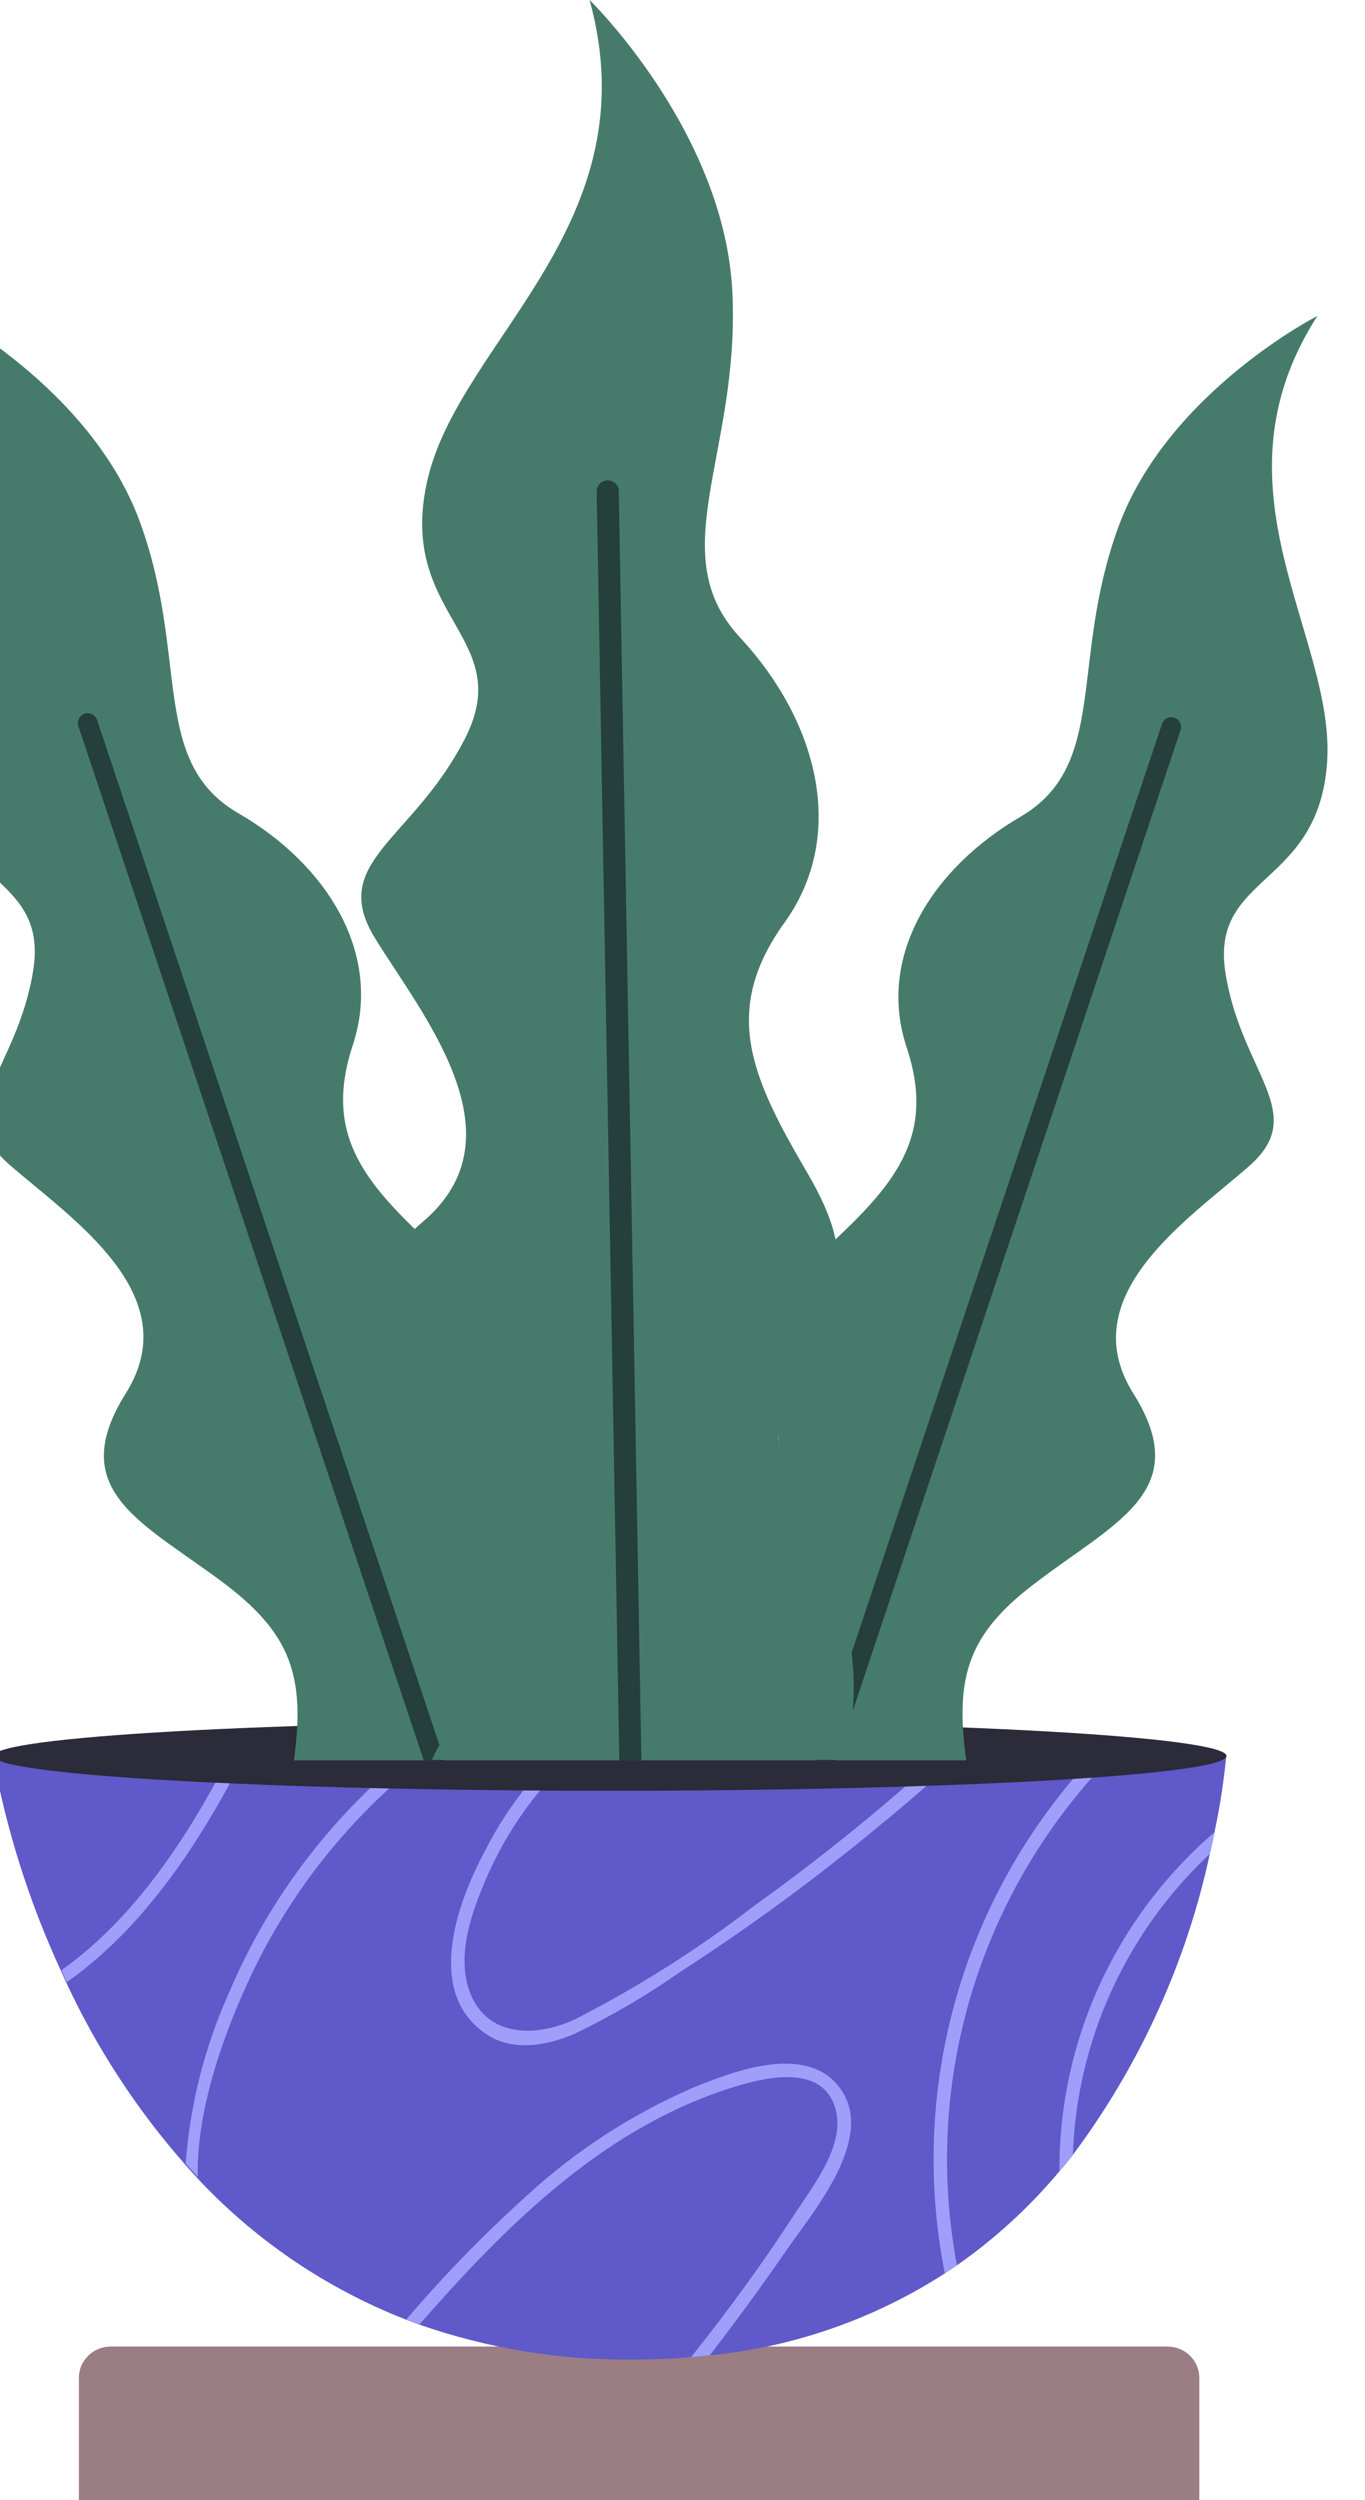 <svg xmlns="http://www.w3.org/2000/svg" width="130" height="238" fill="none" viewBox="0 0 130 238"><path fill="#9B7D84" d="M111.197 223.397H10.535C8.865 223.397 7.511 224.731 7.511 226.378V238.582C7.511 240.228 8.865 241.563 10.535 241.563H111.197C112.867 241.563 114.221 240.228 114.221 238.582V226.378C114.221 224.731 112.867 223.397 111.197 223.397Z"/><path fill="#6059C9" d="M116.786 167.172C116.553 169.603 116.181 172.018 115.671 174.407C115.547 175.052 115.388 175.75 115.229 176.465C112.994 186.843 108.537 196.632 102.158 205.178C101.733 205.701 101.326 206.224 100.884 206.73C98.045 210.123 94.762 213.131 91.121 215.673L89.971 216.44C83.229 220.787 75.524 223.466 67.507 224.251C66.941 224.251 66.375 224.373 65.739 224.408C63.97 224.565 62.113 224.634 60.202 224.634C53.281 224.699 46.402 223.567 39.879 221.287L38.623 220.816C31.022 217.841 24.206 213.203 18.689 207.253C18.3 206.817 17.911 206.398 17.539 205.963C12.978 200.764 9.19 194.953 6.29 188.703L5.777 187.57C2.776 181.061 0.607 174.209 -0.679 167.172H116.786Z"/><path fill="#9F9FFB" d="M23.273 167.172C19.027 175.453 13.721 183.525 6.363 188.703L5.85 187.57C12.784 182.654 17.825 175 21.875 167.172H23.273Z"/><path fill="#9F9FFB" d="M40.729 167.172C33.589 172.696 27.859 179.789 23.996 187.884C21.608 192.905 18.69 200.523 18.831 207.253C18.442 206.817 18.053 206.398 17.682 205.963C18.102 200.315 19.514 194.781 21.856 189.61C25.556 180.9 31.34 173.202 38.712 167.172H40.729Z"/><path fill="#9F9FFB" d="M91.138 215.673L89.988 216.44C88.249 207.71 88.624 198.698 91.082 190.138C93.541 181.577 98.014 173.709 104.139 167.172H105.907C99.706 173.514 95.13 181.223 92.561 189.659C89.993 198.095 89.504 207.014 91.138 215.673Z"/><path fill="#9F9FFB" d="M74.654 214.575C72.39 217.87 70.002 221.096 67.579 224.251C67.013 224.251 66.447 224.373 65.811 224.408C69.348 219.991 72.656 215.424 75.733 210.705C77.502 207.985 80.668 204.028 79.501 200.541C78.033 196.13 71.895 197.996 68.747 199.059C56.967 203.087 47.999 212.1 39.951 221.287L38.695 220.817C42.273 216.627 46.126 212.673 50.227 208.979C54.829 204.757 60.114 201.322 65.864 198.815C69.755 197.211 76.848 194.439 80.014 198.815C83.516 203.644 77.237 210.792 74.654 214.575Z"/><path fill="#9F9FFB" d="M115.688 174.408C115.565 175.053 115.405 175.75 115.246 176.465C107.233 183.973 102.537 194.287 102.175 205.178C101.75 205.701 101.344 206.224 100.901 206.73C100.864 200.611 102.165 194.557 104.717 188.979C107.269 183.401 111.011 178.431 115.688 174.408Z"/><path fill="#9F9FFB" d="M91.353 167.172C88.994 169.392 86.53 171.548 83.959 173.64C77.861 178.712 71.458 183.416 64.785 187.727C61.59 189.969 58.212 191.945 54.686 193.637C51.926 194.805 48.619 195.38 46.036 193.463C40.589 189.453 43.525 181.259 46.036 176.499C47.752 173.053 50.022 169.904 52.758 167.172H54.526C51.008 170.451 48.214 174.409 46.319 178.801C44.975 181.921 43.613 185.687 44.551 189.069C45.948 193.898 50.759 194.09 54.721 192.26C60.745 189.188 66.465 185.569 71.808 181.451C77.978 177.031 83.883 172.263 89.495 167.172H91.353Z"/><path fill="#2B2B39" d="M58.1 170.485C90.522 170.485 116.806 169.002 116.806 167.173C116.806 165.343 90.522 163.86 58.1 163.86C25.678 163.86 -0.606 165.343 -0.606 167.173C-0.606 169.002 25.678 170.485 58.1 170.485Z"/><path fill="#467B6C" d="M3.16 92.4C1.622 101.971 -4.923 105.789 0.879 110.862C6.68 115.935 17.894 123.222 11.987 132.637C6.079 142.051 13.755 144.98 21.573 150.907C27.693 155.614 29.091 159.624 27.994 167.591H59.832C59.999 162.066 58.239 156.651 54.844 152.25C46.885 141.65 45.151 143.533 46 135.74C46.849 127.947 48.724 125.471 41.773 119.125C34.822 112.78 30.736 108.177 33.601 99.495C36.467 90.813 31.178 82.323 22.705 77.424C14.233 72.525 18.036 62.588 13.331 49.704C8.626 36.821 -5.737 29.481 -5.737 29.481C4.876 46.078 -7.505 60.164 -6.656 72.229C-5.807 84.293 4.699 82.793 3.16 92.4Z"/><path fill="#253F3D" d="M40.356 167.591H42.337L9.243 68.532C9.162 68.301 8.993 68.11 8.772 67.999C8.551 67.888 8.295 67.867 8.058 67.939C7.822 68.022 7.628 68.192 7.516 68.413C7.404 68.634 7.383 68.889 7.457 69.125L40.356 167.591Z"/><path fill="#467B6C" d="M92.024 167.591C90.909 159.572 92.271 155.562 98.409 150.855C106.085 144.945 113.815 142.016 107.943 132.671C102.07 123.327 113.249 116.04 118.98 111.001C124.711 105.963 118.237 102.18 116.716 92.661C115.195 83.142 125.56 84.572 126.391 72.577C127.222 60.583 114.841 46.566 125.471 30.074C125.471 30.074 111.197 37.361 106.51 50.175C101.823 62.989 105.608 72.839 97.188 77.755C88.769 82.671 83.48 91.057 86.346 99.704C89.211 108.351 85.125 112.936 78.227 119.23C71.329 125.524 73.151 128.052 74.017 135.757C74.884 143.463 73.151 141.65 65.174 152.18C61.762 156.596 60.017 162.045 60.239 167.591H92.024Z"/><path fill="#253F3D" d="M79.641 167.591L112.435 69.491C112.473 69.375 112.488 69.253 112.479 69.132C112.47 69.01 112.436 68.892 112.38 68.784C112.324 68.675 112.247 68.579 112.153 68.499C112.059 68.42 111.951 68.36 111.833 68.323C111.717 68.285 111.594 68.27 111.473 68.28C111.351 68.289 111.232 68.322 111.123 68.378C111.015 68.433 110.918 68.509 110.84 68.601C110.761 68.694 110.702 68.8 110.666 68.916L77.678 167.591H79.641Z"/><path fill="#467B6C" d="M35.723 89.331C40.233 96.653 49.873 108.159 40.286 116.301C30.7 124.442 38.111 130.126 44.39 138.965C50.669 147.804 49.254 153.086 41.825 166.162C41.571 166.608 41.34 167.068 41.136 167.539H80.42C81.822 162.176 81.557 156.521 79.66 151.308C74.707 137.361 72.231 138.756 75.768 130.736C79.306 122.717 82.136 120.624 76.83 111.559C71.523 102.493 68.693 96.217 74.707 87.849C80.721 79.481 77.891 68.672 70.462 60.67C63.033 52.667 70.462 43.236 69.754 27.894C69.047 12.552 56.153 0 56.153 0C62.007 21.269 43.948 32.287 40.764 45.467C37.58 58.647 49.254 60.53 44.302 70.276C39.349 80.021 31.213 82.026 35.723 89.331Z"/><path fill="#253F3D" d="M61.088 167.591L58.93 46.757C58.93 46.621 58.902 46.486 58.849 46.36C58.795 46.234 58.717 46.12 58.618 46.024C58.519 45.928 58.402 45.853 58.273 45.802C58.145 45.751 58.007 45.726 57.869 45.729C57.729 45.731 57.592 45.76 57.464 45.815C57.336 45.87 57.22 45.949 57.123 46.047C57.026 46.146 56.95 46.263 56.899 46.391C56.848 46.518 56.823 46.655 56.825 46.792L58.983 167.591H61.088Z"/></svg>